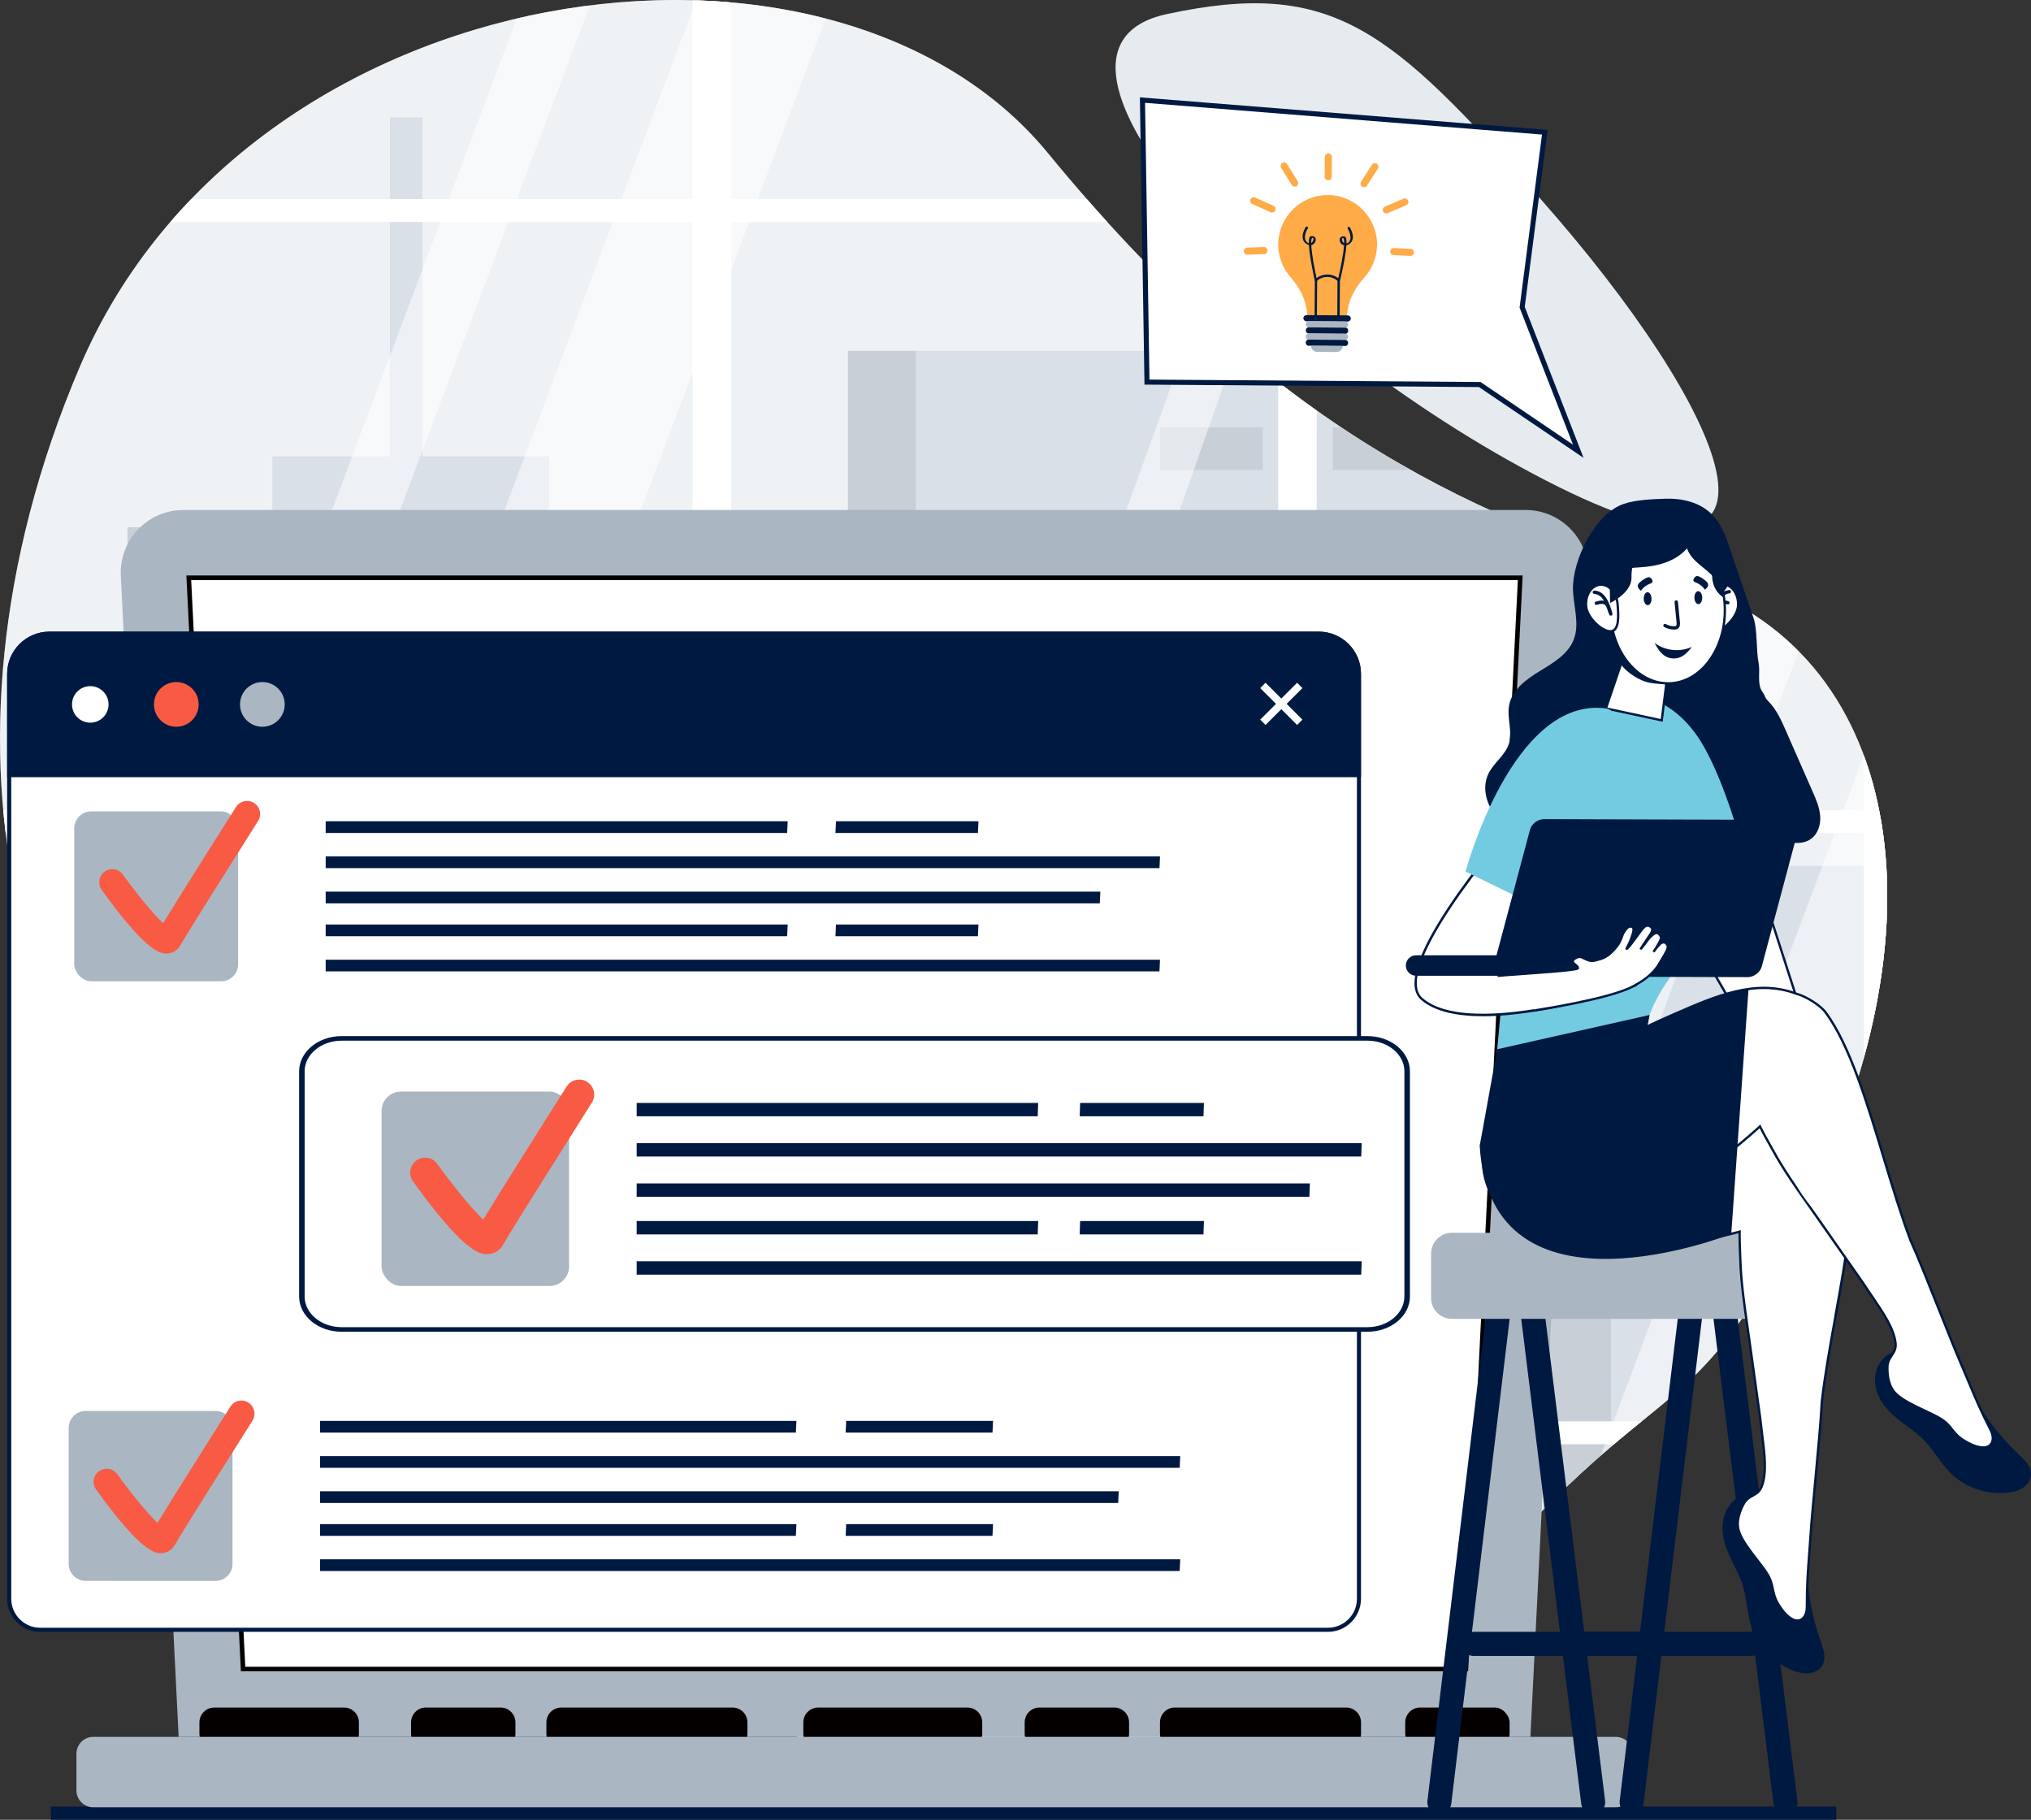<?xml version="1.0" encoding="UTF-8"?><svg id="uuid-127a3aa9-a7ed-428a-977e-5b0f6fdeecc8" xmlns="http://www.w3.org/2000/svg" xmlns:xlink="http://www.w3.org/1999/xlink" viewBox="0 0 565.94 507.02"><rect x="0" y="0" width="565.94" height="507.02" fill="#333333" stroke="none"/><defs><style>.uuid-f9295898-6569-43e1-8498-bca04d77b78e,.uuid-24083ace-238c-4c5c-a825-74dba8745f94,.uuid-96f1607e-0724-48dd-9665-065f2f77e7ed{fill:#fff;}.uuid-cd77bbfc-d11d-4c72-a9ed-c1e569ae713d{fill:#e6ebf0;}.uuid-24083ace-238c-4c5c-a825-74dba8745f94{opacity:.5;}.uuid-368c6ff2-9bd1-4c4d-97ac-519c3bc341f8{fill:#050000;}.uuid-098e5936-774d-4dbb-8688-69a9d988cfe2{fill:#c6d0db;}.uuid-5bb74f58-90b8-487b-a483-319f140ec5da{fill:#73cbe2;}.uuid-d18927cb-e460-4b0f-aa4f-ecdbe505a291{clip-path:url(#uuid-98d6c58b-e3b0-48d0-a4f4-8317f66903b1);}.uuid-d18927cb-e460-4b0f-aa4f-ecdbe505a291,.uuid-1f8cbc6f-ea8e-43ad-b1d1-e73602ee0df8{fill:none;}.uuid-850c52c7-0ef8-41ef-b2fe-61677b5ef73f{fill:#001940;}.uuid-f06e6777-30c2-4863-b2f3-440a22e1fe41{fill:#f85a44;}.uuid-96f1607e-0724-48dd-9665-065f2f77e7ed{opacity:.35;}.uuid-8cd1f365-c970-43c9-98d1-770f09889bc9{fill:#fbb7a3;}.uuid-85daa93b-9dad-440b-bb7f-e4c804e84744{fill:#ffab48;}.uuid-50ffc6d5-ecc8-4a75-8ece-ff4685ce4e52{fill:#aab6c2;}</style><clipPath id="uuid-98d6c58b-e3b0-48d0-a4f4-8317f66903b1"><path class="uuid-1f8cbc6f-ea8e-43ad-b1d1-e73602ee0df8" d="m467.42,161.5c-61.79-18.76-115.05-45.27-175.41-118.83C231.65-30.88,69.44-8.25,22.29,102.09c-47.15,110.34-13.2,212.19,43.38,231.05,56.58,18.86,80.87,37.33,112.11,109.7,25.06,58.06,164.39,86.01,207.56,30.03,78.96-102.4,81.14-62.4,118.86-138.79,37.72-76.39,26.68-153.32-36.78-172.58Z"/></clipPath></defs><path class="uuid-cd77bbfc-d11d-4c72-a9ed-c1e569ae713d" d="m467.42,161.5c-61.79-18.76-115.05-45.27-175.41-118.83C231.65-30.88,69.44-8.25,22.29,102.09c-47.15,110.34-13.2,212.19,43.38,231.05,56.58,18.86,80.87,37.33,112.11,109.7,25.06,58.06,164.39,86.01,207.56,30.03,78.96-102.4,81.14-62.4,118.86-138.79,37.72-76.39,26.68-153.32-36.78-172.58Z"/><path class="uuid-cd77bbfc-d11d-4c72-a9ed-c1e569ae713d" d="m325.09,3.94c-46.4,10.01,29,90.54,105.86,130.03,76.86,39.49,49.81-20.35-1.59-78.43C387.38,8.11,371.5-6.07,325.09,3.94Z"/><rect class="uuid-850c52c7-0ef8-41ef-b2fe-61677b5ef73f" x="14.18" y="503.34" width="497.51" height="3.68"/><g class="uuid-d18927cb-e460-4b0f-aa4f-ecdbe505a291"><polygon class="uuid-098e5936-774d-4dbb-8688-69a9d988cfe2" points="152.99 127.15 117.69 127.15 117.69 32.71 108.65 32.71 108.65 127.15 75.88 127.15 75.88 146.91 35.53 146.91 35.53 542.89 171.9 542.89 171.9 146.91 152.99 146.91 152.99 127.15"/><rect class="uuid-50ffc6d5-ecc8-4a75-8ece-ff4685ce4e52" x="35.53" y="146.91" width="18.91" height="356.2"/><rect class="uuid-098e5936-774d-4dbb-8688-69a9d988cfe2" x="103.72" y="241.24" width="136.37" height="301.65"/><rect class="uuid-50ffc6d5-ecc8-4a75-8ece-ff4685ce4e52" x="103.72" y="241.24" width="18.91" height="301.65"/><rect class="uuid-50ffc6d5-ecc8-4a75-8ece-ff4685ce4e52" x="201.49" y="254.09" width="19.57" height="8.12"/><rect class="uuid-50ffc6d5-ecc8-4a75-8ece-ff4685ce4e52" x="168.54" y="254.09" width="19.57" height="8.12"/><rect class="uuid-50ffc6d5-ecc8-4a75-8ece-ff4685ce4e52" x="201.49" y="283.66" width="19.57" height="8.12"/><rect class="uuid-50ffc6d5-ecc8-4a75-8ece-ff4685ce4e52" x="168.54" y="283.66" width="19.57" height="8.12"/><rect class="uuid-50ffc6d5-ecc8-4a75-8ece-ff4685ce4e52" x="135.6" y="283.66" width="19.57" height="8.12"/><rect class="uuid-50ffc6d5-ecc8-4a75-8ece-ff4685ce4e52" x="201.49" y="313.23" width="19.57" height="8.12"/><rect class="uuid-50ffc6d5-ecc8-4a75-8ece-ff4685ce4e52" x="135.6" y="313.23" width="19.57" height="8.12"/><rect class="uuid-50ffc6d5-ecc8-4a75-8ece-ff4685ce4e52" x="168.54" y="328.02" width="19.57" height="8.12"/><rect class="uuid-50ffc6d5-ecc8-4a75-8ece-ff4685ce4e52" x="201.49" y="342.8" width="19.57" height="8.12"/><rect class="uuid-50ffc6d5-ecc8-4a75-8ece-ff4685ce4e52" x="168.54" y="357.59" width="19.57" height="8.12"/><rect class="uuid-50ffc6d5-ecc8-4a75-8ece-ff4685ce4e52" x="201.49" y="372.38" width="19.57" height="8.12"/><rect class="uuid-50ffc6d5-ecc8-4a75-8ece-ff4685ce4e52" x="135.6" y="372.38" width="19.57" height="8.12"/><rect class="uuid-50ffc6d5-ecc8-4a75-8ece-ff4685ce4e52" x="201.49" y="399.7" width="19.57" height="8.12"/><rect class="uuid-50ffc6d5-ecc8-4a75-8ece-ff4685ce4e52" x="168.54" y="399.7" width="19.57" height="8.12"/><rect class="uuid-50ffc6d5-ecc8-4a75-8ece-ff4685ce4e52" x="201.49" y="429.27" width="19.57" height="8.12"/><rect class="uuid-50ffc6d5-ecc8-4a75-8ece-ff4685ce4e52" x="168.54" y="429.27" width="19.57" height="8.12"/><rect class="uuid-50ffc6d5-ecc8-4a75-8ece-ff4685ce4e52" x="135.6" y="429.27" width="19.57" height="8.12"/><rect class="uuid-50ffc6d5-ecc8-4a75-8ece-ff4685ce4e52" x="201.49" y="458.85" width="19.57" height="8.12"/><rect class="uuid-50ffc6d5-ecc8-4a75-8ece-ff4685ce4e52" x="135.6" y="458.85" width="19.57" height="8.12"/><rect class="uuid-50ffc6d5-ecc8-4a75-8ece-ff4685ce4e52" x="168.54" y="473.63" width="19.57" height="8.12"/><rect class="uuid-50ffc6d5-ecc8-4a75-8ece-ff4685ce4e52" x="135.6" y="473.63" width="19.57" height="8.12"/><rect class="uuid-50ffc6d5-ecc8-4a75-8ece-ff4685ce4e52" x="201.49" y="488.42" width="19.57" height="8.12"/><rect class="uuid-50ffc6d5-ecc8-4a75-8ece-ff4685ce4e52" x="168.54" y="503.2" width="19.57" height="8.12"/><rect class="uuid-098e5936-774d-4dbb-8688-69a9d988cfe2" x="430.01" y="241.24" width="136.37" height="301.65"/><rect class="uuid-50ffc6d5-ecc8-4a75-8ece-ff4685ce4e52" x="430.01" y="241.24" width="18.91" height="301.65"/><rect class="uuid-098e5936-774d-4dbb-8688-69a9d988cfe2" x="236.29" y="97.76" width="182.97" height="445.13"/><rect class="uuid-50ffc6d5-ecc8-4a75-8ece-ff4685ce4e52" x="236.29" y="97.76" width="18.91" height="445.13"/><rect class="uuid-50ffc6d5-ecc8-4a75-8ece-ff4685ce4e52" x="371.41" y="119.08" width="28.58" height="11.86"/><rect class="uuid-50ffc6d5-ecc8-4a75-8ece-ff4685ce4e52" x="323.3" y="119.08" width="28.58" height="11.86"/><rect class="uuid-50ffc6d5-ecc8-4a75-8ece-ff4685ce4e52" x="371.41" y="162.26" width="28.58" height="11.86"/><rect class="uuid-50ffc6d5-ecc8-4a75-8ece-ff4685ce4e52" x="323.3" y="162.26" width="28.58" height="11.86"/><rect class="uuid-50ffc6d5-ecc8-4a75-8ece-ff4685ce4e52" x="275.19" y="162.26" width="28.58" height="11.86"/><rect class="uuid-50ffc6d5-ecc8-4a75-8ece-ff4685ce4e52" x="371.41" y="205.44" width="28.58" height="11.86"/><rect class="uuid-50ffc6d5-ecc8-4a75-8ece-ff4685ce4e52" x="275.19" y="205.44" width="28.58" height="11.86"/><rect class="uuid-50ffc6d5-ecc8-4a75-8ece-ff4685ce4e52" x="323.3" y="227.04" width="28.58" height="11.86"/><rect class="uuid-50ffc6d5-ecc8-4a75-8ece-ff4685ce4e52" x="371.41" y="248.63" width="28.58" height="11.86"/><rect class="uuid-50ffc6d5-ecc8-4a75-8ece-ff4685ce4e52" x="323.3" y="270.22" width="28.58" height="11.86"/><rect class="uuid-50ffc6d5-ecc8-4a75-8ece-ff4685ce4e52" x="371.41" y="291.81" width="28.58" height="11.86"/><rect class="uuid-50ffc6d5-ecc8-4a75-8ece-ff4685ce4e52" x="275.19" y="291.81" width="28.58" height="11.86"/><rect class="uuid-50ffc6d5-ecc8-4a75-8ece-ff4685ce4e52" x="371.41" y="331.71" width="28.58" height="11.86"/><rect class="uuid-50ffc6d5-ecc8-4a75-8ece-ff4685ce4e52" x="323.3" y="331.71" width="28.58" height="11.86"/><rect class="uuid-50ffc6d5-ecc8-4a75-8ece-ff4685ce4e52" x="371.41" y="374.9" width="28.58" height="11.86"/><rect class="uuid-50ffc6d5-ecc8-4a75-8ece-ff4685ce4e52" x="323.3" y="374.9" width="28.58" height="11.86"/><rect class="uuid-50ffc6d5-ecc8-4a75-8ece-ff4685ce4e52" x="275.19" y="374.9" width="28.58" height="11.86"/><rect class="uuid-50ffc6d5-ecc8-4a75-8ece-ff4685ce4e52" x="371.41" y="418.08" width="28.58" height="11.86"/><rect class="uuid-50ffc6d5-ecc8-4a75-8ece-ff4685ce4e52" x="275.19" y="418.08" width="28.58" height="11.86"/><rect class="uuid-50ffc6d5-ecc8-4a75-8ece-ff4685ce4e52" x="323.3" y="439.67" width="28.58" height="11.86"/><rect class="uuid-50ffc6d5-ecc8-4a75-8ece-ff4685ce4e52" x="275.19" y="439.67" width="28.58" height="11.86"/><rect class="uuid-50ffc6d5-ecc8-4a75-8ece-ff4685ce4e52" x="371.41" y="461.26" width="28.58" height="11.86"/><rect class="uuid-50ffc6d5-ecc8-4a75-8ece-ff4685ce4e52" x="323.3" y="482.86" width="28.58" height="11.86"/><rect class="uuid-50ffc6d5-ecc8-4a75-8ece-ff4685ce4e52" x="371.41" y="504.45" width="28.58" height="11.86"/><rect class="uuid-50ffc6d5-ecc8-4a75-8ece-ff4685ce4e52" x="275.19" y="504.45" width="28.58" height="11.86"/><rect class="uuid-098e5936-774d-4dbb-8688-69a9d988cfe2" x="523.96" y="130.94" width="179.33" height="411.95"/><rect class="uuid-50ffc6d5-ecc8-4a75-8ece-ff4685ce4e52" x="523.96" y="130.94" width="18.53" height="411.95"/><rect class="uuid-50ffc6d5-ecc8-4a75-8ece-ff4685ce4e52" x="562.09" y="190.63" width="28.01" height="10.98"/><rect class="uuid-50ffc6d5-ecc8-4a75-8ece-ff4685ce4e52" x="562.09" y="230.6" width="28.01" height="10.98"/><rect class="uuid-50ffc6d5-ecc8-4a75-8ece-ff4685ce4e52" x="562.09" y="310.53" width="28.01" height="10.97"/><rect class="uuid-50ffc6d5-ecc8-4a75-8ece-ff4685ce4e52" x="562.09" y="387.42" width="28.01" height="10.98"/><rect class="uuid-50ffc6d5-ecc8-4a75-8ece-ff4685ce4e52" x="562.09" y="427.39" width="28.01" height="10.97"/><rect class="uuid-50ffc6d5-ecc8-4a75-8ece-ff4685ce4e52" x="562.09" y="447.37" width="28.01" height="10.98"/><rect class="uuid-098e5936-774d-4dbb-8688-69a9d988cfe2" x="-55.59" y="261.91" width="115.5" height="280.98"/><rect class="uuid-50ffc6d5-ecc8-4a75-8ece-ff4685ce4e52" x="29.7" y="275.37" width="18.04" height="7.49"/><rect class="uuid-50ffc6d5-ecc8-4a75-8ece-ff4685ce4e52" x="-.67" y="275.37" width="18.04" height="7.49"/><rect class="uuid-50ffc6d5-ecc8-4a75-8ece-ff4685ce4e52" x="29.7" y="302.62" width="18.04" height="7.49"/><rect class="uuid-50ffc6d5-ecc8-4a75-8ece-ff4685ce4e52" x="-.67" y="302.62" width="18.04" height="7.49"/><rect class="uuid-50ffc6d5-ecc8-4a75-8ece-ff4685ce4e52" x="29.7" y="329.88" width="18.04" height="7.49"/><rect class="uuid-50ffc6d5-ecc8-4a75-8ece-ff4685ce4e52" x="-.67" y="343.51" width="18.04" height="7.49"/><rect class="uuid-50ffc6d5-ecc8-4a75-8ece-ff4685ce4e52" x="29.7" y="357.14" width="18.04" height="7.49"/><rect class="uuid-50ffc6d5-ecc8-4a75-8ece-ff4685ce4e52" x="-.67" y="370.77" width="18.04" height="7.49"/><rect class="uuid-50ffc6d5-ecc8-4a75-8ece-ff4685ce4e52" x="29.7" y="384.4" width="18.04" height="7.49"/><rect class="uuid-50ffc6d5-ecc8-4a75-8ece-ff4685ce4e52" x="29.7" y="409.59" width="18.04" height="7.49"/><rect class="uuid-50ffc6d5-ecc8-4a75-8ece-ff4685ce4e52" x="-.67" y="409.59" width="18.04" height="7.49"/><rect class="uuid-50ffc6d5-ecc8-4a75-8ece-ff4685ce4e52" x="29.7" y="436.85" width="18.04" height="7.49"/><rect class="uuid-50ffc6d5-ecc8-4a75-8ece-ff4685ce4e52" x="-.67" y="436.85" width="18.04" height="7.49"/><rect class="uuid-50ffc6d5-ecc8-4a75-8ece-ff4685ce4e52" x="29.7" y="464.11" width="18.04" height="7.48"/><rect class="uuid-50ffc6d5-ecc8-4a75-8ece-ff4685ce4e52" x="-.67" y="477.74" width="18.04" height="7.49"/><rect class="uuid-50ffc6d5-ecc8-4a75-8ece-ff4685ce4e52" x="29.7" y="491.37" width="18.04" height="7.49"/><rect class="uuid-50ffc6d5-ecc8-4a75-8ece-ff4685ce4e52" x="-.67" y="504.99" width="18.04" height="7.49"/><rect class="uuid-96f1607e-0724-48dd-9665-065f2f77e7ed" x="-127.96" y="-38.82" width="489.47" height="558.08"/><polygon class="uuid-24083ace-238c-4c5c-a825-74dba8745f94" points="2.56 509.19 40.55 509.19 244.2 -32.43 206.21 -32.43 2.56 509.19"/><polygon class="uuid-24083ace-238c-4c5c-a825-74dba8745f94" points="-45.52 509.19 -26.53 509.19 177.12 -32.43 158.12 -32.43 -45.52 509.19"/><polygon class="uuid-24083ace-238c-4c5c-a825-74dba8745f94" points="200.27 509.19 355.87 64.67 355.87 25.72 181.28 509.19 200.27 509.19"/><rect class="uuid-96f1607e-0724-48dd-9665-065f2f77e7ed" x="364.09" y="-49.86" width="489.47" height="558.09"/><polygon class="uuid-24083ace-238c-4c5c-a825-74dba8745f94" points="407.05 509.19 445.04 509.19 648.68 -32.43 610.69 -32.43 407.05 509.19"/><polygon class="uuid-24083ace-238c-4c5c-a825-74dba8745f94" points="358.96 509.19 377.96 509.19 581.6 -32.43 562.61 -32.43 358.96 509.19"/><path class="uuid-f9295898-6569-43e1-8498-bca04d77b78e" d="m856.39-45.2h0s-489.52,0-489.52,0H-133.32v12.77h10.66v4.51H193V55.46H-133.32v6.38H193v163.89H-133.32v6.39H193v163.89H-133.32v6.38H193v106.79H-122.55v3.69h-10.76v14.78h989.7v-1.19h0v-124.07h17.58v-6.38h-17.58v-163.89h17.58v-6.39h-17.58V61.84h17.58v-6.38h-17.58V-45.2Zm-500.23,558.08h-.06v-3.69h-152.39v-106.79h152.45v110.48Zm0-116.87h-152.45v-163.89h152.45v163.89Zm0-170.28h-152.45V61.84h152.45v163.89Zm0-170.28h-152.45V-27.92h152.45V55.46Zm163.2,453.73h-152.4v3.69h-.05v-110.48h152.45v106.79Zm0-113.18h-152.45v-163.89h152.45v163.89Zm0-170.28h-152.45V61.84h152.45v163.89Zm0-170.28h-152.45V-27.92h152.45V55.46Zm163.16,453.73h-152.45v-106.79h152.45v106.79Zm0-113.18h-152.45v-163.89h152.45v163.89Zm0-170.28h-152.45V61.84h152.45v163.89Zm0-170.28h-152.45V-27.92h152.45V55.46Zm163.16,457.42h-.06v-3.69h-152.39v-106.79h152.45v110.48Zm0-116.87h-152.45v-163.89h152.45v163.89Zm0-170.28h-152.45V61.84h152.45v163.89Zm0-170.28h-152.45V-27.92h152.45V55.46Z"/></g><path class="uuid-50ffc6d5-ecc8-4a75-8ece-ff4685ce4e52" d="m425.1,142.09H51.12c-9.99,0-17.95,8.37-17.45,18.35l16.11,323.47h376.67l16.11-323.47c.5-9.98-7.46-18.35-17.45-18.35Z"/><polygon class="uuid-f9295898-6569-43e1-8498-bca04d77b78e" points="67.74 465.02 408.48 465.02 423.62 160.98 52.6 160.98 67.74 465.02"/><path class="uuid-368c6ff2-9bd1-4c4d-97ac-519c3bc341f8" d="m67.14,465.66h341.95l15.2-305.32H51.93l15.2,305.32Zm340.74-1.27H68.35l-15.08-302.77h369.68l-15.08,302.77Z"/><path class="uuid-368c6ff2-9bd1-4c4d-97ac-519c3bc341f8" d="m59.7,475.75h36.18c2.28,0,4.13,1.85,4.13,4.13v3.15c0,2.28-1.85,4.13-4.13,4.13h-36.18c-2.28,0-4.13-1.85-4.13-4.13v-3.15c0-2.28,1.85-4.13,4.13-4.13Z"/><path class="uuid-368c6ff2-9bd1-4c4d-97ac-519c3bc341f8" d="m118.67,475.75h20.83c2.28,0,4.13,1.85,4.13,4.13v3.15c0,2.28-1.85,4.13-4.13,4.13h-20.83c-2.28,0-4.13-1.85-4.13-4.13v-3.15c0-2.28,1.85-4.13,4.13-4.13Z"/><path class="uuid-368c6ff2-9bd1-4c4d-97ac-519c3bc341f8" d="m156.38,475.75h47.76c2.28,0,4.13,1.85,4.13,4.13v3.15c0,2.28-1.85,4.13-4.13,4.13h-47.76c-2.28,0-4.13-1.85-4.13-4.13v-3.15c0-2.28,1.85-4.13,4.13-4.13Z"/><path class="uuid-368c6ff2-9bd1-4c4d-97ac-519c3bc341f8" d="m227.98,475.75h41.59c2.28,0,4.13,1.85,4.13,4.13v3.15c0,2.28-1.85,4.13-4.13,4.13h-41.59c-2.28,0-4.13-1.85-4.13-4.13v-3.15c0-2.28,1.85-4.13,4.13-4.13Z"/><path class="uuid-368c6ff2-9bd1-4c4d-97ac-519c3bc341f8" d="m289.66,475.75h20.83c2.28,0,4.13,1.85,4.13,4.13v3.15c0,2.28-1.85,4.13-4.13,4.13h-20.83c-2.28,0-4.13-1.85-4.13-4.13v-3.15c0-2.28,1.85-4.13,4.13-4.13Z"/><rect class="uuid-368c6ff2-9bd1-4c4d-97ac-519c3bc341f8" x="391.57" y="475.75" width="29.08" height="11.4" rx="4.13" ry="4.13"/><path class="uuid-368c6ff2-9bd1-4c4d-97ac-519c3bc341f8" d="m327.36,475.75h47.76c2.28,0,4.13,1.85,4.13,4.13v3.15c0,2.28-1.85,4.13-4.13,4.13h-47.76c-2.28,0-4.13-1.85-4.13-4.13v-3.15c0-2.28,1.85-4.13,4.13-4.13Z"/><path class="uuid-50ffc6d5-ecc8-4a75-8ece-ff4685ce4e52" d="m26,483.91h424.22c2.59,0,4.7,2.1,4.7,4.7v10.23c0,2.59-2.1,4.7-4.7,4.7H26c-2.59,0-4.7-2.11-4.7-4.7v-10.23c0-2.59,2.11-4.7,4.7-4.7Z"/><path class="uuid-f9295898-6569-43e1-8498-bca04d77b78e" d="m367.46,176.55H13.76c-6.18,0-11.2,5.03-11.2,11.21v257.66c0,4.78,3.88,8.66,8.65,8.66h358.81c4.78,0,8.66-3.89,8.66-8.66V187.75c0-6.18-5.03-11.2-11.22-11.2Z"/><path class="uuid-850c52c7-0ef8-41ef-b2fe-61677b5ef73f" d="m367.46,175.99H13.76c-6.49,0-11.77,5.27-11.77,11.78v257.66c0,5.09,4.12,9.23,9.21,9.23h358.81c5.09,0,9.23-4.14,9.23-9.23V187.75c0-6.49-5.27-11.77-11.78-11.77Zm10.65,269.44c0,4.46-3.63,8.09-8.09,8.09H11.21c-4.45,0-8.08-3.63-8.08-8.09V187.77c0-5.87,4.77-10.65,10.63-10.65h353.7c5.87,0,10.65,4.77,10.65,10.63v257.68Z"/><path class="uuid-850c52c7-0ef8-41ef-b2fe-61677b5ef73f" d="m367.46,175.98H13.77c-6.51,0-11.78,5.27-11.78,11.77v28.79h377.25v-28.79c0-6.5-5.27-11.77-11.78-11.77Z"/><path class="uuid-50ffc6d5-ecc8-4a75-8ece-ff4685ce4e52" d="m73.11,190.03c-3.44,0-6.23,2.79-6.23,6.23s2.79,6.23,6.23,6.23,6.23-2.79,6.23-6.23-2.79-6.23-6.23-6.23Z"/><path class="uuid-f06e6777-30c2-4863-b2f3-440a22e1fe41" d="m49.13,190.03c-3.44,0-6.23,2.79-6.23,6.23s2.79,6.23,6.23,6.23,6.23-2.79,6.23-6.23-2.79-6.23-6.23-6.23Z"/><circle class="uuid-f9295898-6569-43e1-8498-bca04d77b78e" cx="25.16" cy="196.26" r="5.66"/><path class="uuid-850c52c7-0ef8-41ef-b2fe-61677b5ef73f" d="m25.16,190.03c-3.44,0-6.23,2.79-6.23,6.23s2.79,6.23,6.23,6.23,6.23-2.79,6.23-6.23-2.79-6.23-6.23-6.23Zm0,11.32c-2.81,0-5.09-2.28-5.09-5.09s2.28-5.09,5.09-5.09,5.09,2.28,5.09,5.09-2.28,5.09-5.09,5.09Z"/><polygon class="uuid-f9295898-6569-43e1-8498-bca04d77b78e" points="361.45 189.43 357.05 193.83 352.64 189.43 350.36 191.71 354.77 196.11 350.36 200.52 352.64 202.8 357.05 198.39 361.45 202.8 363.73 200.52 359.33 196.11 363.73 191.71 361.45 189.43"/><path class="uuid-850c52c7-0ef8-41ef-b2fe-61677b5ef73f" d="m361.45,188.62l-4.4,4.41-4.41-4.41-3.08,3.08,4.4,4.41-4.4,4.41,3.08,3.08,4.41-4.41,4.4,4.41,3.08-3.08-4.41-4.41,4.41-4.41-3.08-3.08Zm-2.13,8.29l3.6,3.6-1.48,1.48-3.6-3.6-.8-.8-.8.8-3.6,3.6-1.48-1.48,3.6-3.6.8-.8-.8-.8-3.6-3.6,1.48-1.48,3.6,3.6.8.8.8-.8,3.6-3.6,1.48,1.48-3.6,3.6-.8.8.8.8Z"/><path class="uuid-f9295898-6569-43e1-8498-bca04d77b78e" d="m381.02,289.31H95.2c-6.11,0-11.08,4.12-11.08,9.18v62.74c0,5.06,4.97,9.18,11.08,9.18h285.82c6.11,0,11.08-4.12,11.08-9.18v-62.74c0-5.06-4.97-9.18-11.08-9.18Z"/><path class="uuid-850c52c7-0ef8-41ef-b2fe-61677b5ef73f" d="m381.02,288.67H95.2c-6.54,0-11.85,4.4-11.85,9.82v62.74c0,5.42,5.31,9.82,11.85,9.82h285.83c6.54,0,11.85-4.4,11.85-9.82v-62.74c0-5.42-5.3-9.82-11.85-9.82Zm10.31,72.56c0,4.71-4.62,8.54-10.31,8.54H95.2c-5.69,0-10.31-3.83-10.31-8.54v-62.74c0-4.71,4.62-8.54,10.31-8.54h285.83c5.69,0,10.31,3.83,10.31,8.54v62.74Z"/><rect class="uuid-50ffc6d5-ecc8-4a75-8ece-ff4685ce4e52" x="106.32" y="304.13" width="52.25" height="54.16" rx="5.42" ry="5.42"/><path class="uuid-f06e6777-30c2-4863-b2f3-440a22e1fe41" d="m163.64,301.44c-1.94-1.23-4.51-.65-5.75,1.29-.81,1.28-17.46,27.56-23.24,37.06-3.15-2.95-8.58-9.62-12.81-15.51-1.34-1.86-3.94-2.29-5.81-.95-1.87,1.34-2.29,3.94-.95,5.81,13.11,18.27,17.99,20.17,20.22,20.29.29.02.54,0,.75-.01,1.75-.11,3.31-1.1,4.15-2.65,1.76-3.23,18.45-29.66,24.73-39.57,1.23-1.94.65-4.51-1.29-5.75Z"/><polygon class="uuid-850c52c7-0ef8-41ef-b2fe-61677b5ef73f" points="177.41 311.01 289.16 311.01 289.29 307.29 177.41 307.29 177.41 311.01"/><polygon class="uuid-850c52c7-0ef8-41ef-b2fe-61677b5ef73f" points="177.41 322.23 379.31 322.23 379.44 318.5 177.41 318.5 177.41 322.23"/><polygon class="uuid-850c52c7-0ef8-41ef-b2fe-61677b5ef73f" points="177.41 333.44 364.86 333.44 365 329.72 177.41 329.72 177.41 333.44"/><polygon class="uuid-850c52c7-0ef8-41ef-b2fe-61677b5ef73f" points="300.85 311.01 335.35 311.01 335.48 307.29 300.98 307.29 300.85 311.01"/><polygon class="uuid-850c52c7-0ef8-41ef-b2fe-61677b5ef73f" points="177.41 343.92 289.16 343.92 289.29 340.2 177.41 340.2 177.41 343.92"/><polygon class="uuid-850c52c7-0ef8-41ef-b2fe-61677b5ef73f" points="177.41 355.14 379.31 355.14 379.44 351.41 177.41 351.41 177.41 355.14"/><polygon class="uuid-850c52c7-0ef8-41ef-b2fe-61677b5ef73f" points="300.85 343.92 335.35 343.92 335.48 340.2 300.98 340.2 300.85 343.92"/><rect class="uuid-50ffc6d5-ecc8-4a75-8ece-ff4685ce4e52" x="20.69" y="226.06" width="45.66" height="47.34" rx="4.73" ry="4.73"/><path class="uuid-f06e6777-30c2-4863-b2f3-440a22e1fe41" d="m70.79,223.71c-1.7-1.08-3.95-.57-5.02,1.13-.71,1.12-15.27,24.09-20.32,32.39-2.75-2.58-7.5-8.41-11.2-13.55-1.17-1.63-3.44-2.01-5.08-.83-1.63,1.17-2.01,3.45-.83,5.08,11.46,15.97,15.73,17.63,17.67,17.73.25.01.47,0,.65-.01,1.53-.09,2.89-.96,3.63-2.32,1.54-2.82,16.13-25.92,21.62-34.58,1.08-1.7.57-3.95-1.13-5.02Z"/><polygon class="uuid-850c52c7-0ef8-41ef-b2fe-61677b5ef73f" points="90.75 232.08 219.34 232.08 219.49 228.82 90.75 228.82 90.75 232.08"/><polygon class="uuid-850c52c7-0ef8-41ef-b2fe-61677b5ef73f" points="90.75 241.88 323.09 241.88 323.24 238.62 90.75 238.62 90.75 241.88"/><polygon class="uuid-850c52c7-0ef8-41ef-b2fe-61677b5ef73f" points="90.75 251.68 306.46 251.68 306.61 248.43 90.75 248.43 90.75 251.68"/><polygon class="uuid-850c52c7-0ef8-41ef-b2fe-61677b5ef73f" points="232.8 232.08 272.5 232.08 272.65 228.82 232.95 228.82 232.8 232.08"/><polygon class="uuid-850c52c7-0ef8-41ef-b2fe-61677b5ef73f" points="90.75 260.84 219.34 260.84 219.49 257.58 90.75 257.58 90.75 260.84"/><polygon class="uuid-850c52c7-0ef8-41ef-b2fe-61677b5ef73f" points="90.75 270.64 323.08 270.64 323.24 267.39 90.75 267.39 90.75 270.64"/><polygon class="uuid-850c52c7-0ef8-41ef-b2fe-61677b5ef73f" points="232.8 260.84 272.5 260.84 272.65 257.58 232.95 257.58 232.8 260.84"/><path class="uuid-50ffc6d5-ecc8-4a75-8ece-ff4685ce4e52" d="m23.87,393.13h36.19c2.61,0,4.73,2.12,4.73,4.73v37.87c0,2.61-2.12,4.73-4.73,4.73H23.87c-2.61,0-4.73-2.12-4.73-4.73v-37.87c0-2.61,2.12-4.74,4.74-4.74Z"/><path class="uuid-f06e6777-30c2-4863-b2f3-440a22e1fe41" d="m69.23,390.78c-1.7-1.08-3.95-.57-5.02,1.12-.71,1.12-15.27,24.09-20.32,32.39-2.75-2.58-7.5-8.4-11.2-13.55-1.17-1.63-3.44-2.01-5.08-.83s-2.01,3.44-.83,5.08c11.46,15.97,15.73,17.63,17.67,17.74.25.01.47,0,.65,0,1.53-.09,2.89-.96,3.63-2.32,1.54-2.82,16.13-25.92,21.62-34.59,1.08-1.69.57-3.94-1.13-5.02Z"/><polygon class="uuid-850c52c7-0ef8-41ef-b2fe-61677b5ef73f" points="89.19 399.14 221.77 399.14 221.92 395.89 89.19 395.89 89.19 399.14"/><polygon class="uuid-850c52c7-0ef8-41ef-b2fe-61677b5ef73f" points="89.19 408.95 328.72 408.95 328.87 405.69 89.19 405.69 89.19 408.95"/><polygon class="uuid-850c52c7-0ef8-41ef-b2fe-61677b5ef73f" points="89.19 418.75 311.58 418.75 311.73 415.49 89.19 415.49 89.19 418.75"/><polygon class="uuid-850c52c7-0ef8-41ef-b2fe-61677b5ef73f" points="235.64 399.14 276.56 399.14 276.72 395.89 235.79 395.89 235.64 399.14"/><polygon class="uuid-850c52c7-0ef8-41ef-b2fe-61677b5ef73f" points="89.19 427.91 221.77 427.91 221.92 424.65 89.19 424.65 89.19 427.91"/><polygon class="uuid-850c52c7-0ef8-41ef-b2fe-61677b5ef73f" points="89.19 437.71 328.71 437.71 328.87 434.45 89.19 434.45 89.19 437.71"/><polygon class="uuid-850c52c7-0ef8-41ef-b2fe-61677b5ef73f" points="235.64 427.91 276.56 427.91 276.72 424.65 235.79 424.65 235.64 427.91"/><path class="uuid-850c52c7-0ef8-41ef-b2fe-61677b5ef73f" d="m472.04,358.41c-1.83-.27-3.53,1.02-3.79,2.85l-16.91,140.43c-.26,1.83,1.02,3.53,2.85,3.79.16.02.31.03.47.03,1.64,0,3.08-1.21,3.31-2.89l16.91-140.43c.26-1.83-1.02-3.53-2.85-3.79Z"/><path class="uuid-850c52c7-0ef8-41ef-b2fe-61677b5ef73f" d="m418.46,358.41c-1.83-.27-3.53,1.02-3.79,2.85l-16.91,140.43c-.25,1.83,1.02,3.53,2.85,3.79.16.02.32.03.47.03,1.64,0,3.08-1.21,3.31-2.89l16.91-140.43c.26-1.83-1.02-3.53-2.85-3.79Z"/><path class="uuid-850c52c7-0ef8-41ef-b2fe-61677b5ef73f" d="m457.75,454.66h-47.11c-1.85,0-3.35,1.5-3.35,3.36s1.5,3.35,3.35,3.35h47.11c1.85,0,3.36-1.5,3.36-3.35s-1.5-3.36-3.36-3.36Z"/><path class="uuid-850c52c7-0ef8-41ef-b2fe-61677b5ef73f" d="m426.56,362.23c-1.83.26-3.11,1.95-2.85,3.79l16.91,136.61c.24,1.67,1.67,2.89,3.32,2.89.16,0,.31,0,.47-.03,1.83-.26,3.11-1.95,2.85-3.79l-16.91-136.61c-.26-1.83-1.94-3.12-3.79-2.85Z"/><path class="uuid-850c52c7-0ef8-41ef-b2fe-61677b5ef73f" d="m480.14,362.23c-1.83.26-3.11,1.95-2.85,3.79l16.91,136.61c.24,1.67,1.67,2.89,3.32,2.89.16,0,.31,0,.47-.03,1.83-.26,3.11-1.95,2.85-3.79l-16.91-136.61c-.26-1.83-1.95-3.12-3.79-2.85Z"/><path class="uuid-850c52c7-0ef8-41ef-b2fe-61677b5ef73f" d="m487.96,454.66h-47.12c-1.85,0-3.35,1.5-3.35,3.36s1.5,3.35,3.35,3.35h47.12c1.85,0,3.35-1.5,3.35-3.35s-1.5-3.36-3.35-3.36Z"/><path class="uuid-50ffc6d5-ecc8-4a75-8ece-ff4685ce4e52" d="m490.38,343.47h-85.8c-3.21,0-5.8,2.6-5.8,5.8v12.39c0,3.21,2.6,5.8,5.8,5.8h85.8c3.2,0,5.8-2.6,5.8-5.8v-12.39c0-3.21-2.6-5.8-5.8-5.8Z"/><path class="uuid-8cd1f365-c970-43c9-98d1-770f09889bc9" d="m492.44,253.19c-2.6-6.71-3.13-11.27-7.26-21.41-5.85-.71-11.85,1.17-17.28,3.45,1.56,5,3.12,10,4.68,14.99,1.14,3.64,2.3,7.33,4.34,10.56,2.05,3.22,5.13,5.97,8.86,6.78,2.85.62,6.18-.14,7.83-2.54,1.15-1.68,1.31-3.89.87-5.88-.44-1.99-1.3-4.05-2.04-5.95Z"/><path class="uuid-f9295898-6569-43e1-8498-bca04d77b78e" d="m507.63,299.79l-9.78-30.35-1.67-5.18-2.17-6.76-2.71-7.02s-10.03-16.27-17.83-13.11c-1.68.74-3.03,1.79-4.09,3.03-.15,2.02-.17,4.06-.06,6.07.26,4.87,1.27,9.69,2.97,14.25.57,1.6,1.24,3.16,2,4.67l.88,1.53,2.09,3.61,1.67,2.89,2,3.44,13.58,23.49s0,.01,0,.01l.06.11h.01l7.26.38,6.25.32-.45-1.38s0-.01-.01-.02Z"/><path class="uuid-850c52c7-0ef8-41ef-b2fe-61677b5ef73f" d="m491.58,250.32c-.41-.67-10.28-16.45-18.23-13.24-1.65.73-3.07,1.78-4.2,3.12l-.07.08v.1c-.16,2.07-.18,4.12-.07,6.12.27,4.91,1.27,9.74,2.99,14.34.56,1.57,1.24,3.15,2.02,4.72l20.13,34.83-.02.06.26.35,14.14.74-14.22-44.15-2.73-7.07Zm3.2,49.86l-20.19-34.92c-.76-1.53-1.43-3.09-1.99-4.64-1.7-4.54-2.69-9.31-2.95-14.15-.11-1.93-.09-3.93.05-5.93,1.06-1.22,2.37-2.19,3.9-2.86,7.45-3.01,17.34,12.83,17.41,12.93l2.7,7,13.93,43.25-12.87-.68Z"/><path class="uuid-8cd1f365-c970-43c9-98d1-770f09889bc9" d="m505.87,296.84c-2.36-2.92-5.01-1.53-8.74-.04-2.92,1.16-3.34,6.96-2.62,9.46.72,2.5,2.79,4.45,4.49,6.52,1.68,2.05,7.54,17.89,12.27,3.46.31-.94-1.19-6.3-1.36-7.68-.62-4.95-2-9.22-4.03-11.73Z"/><path class="uuid-8cd1f365-c970-43c9-98d1-770f09889bc9" d="m508.79,312.08c-.44-.36-.98-.72-1.54-.58-.89.21-1.03,1.42-.96,2.33.26,3.77.52,7.54.78,11.3.03.47.07.95.28,1.36s.66.75,1.12.69c.57-.07.91-.67,1.13-1.2,1.1-2.61,1.72-5.43,1.83-8.26.11-2.75-.45-3.86-2.64-5.64Z"/><path class="uuid-8cd1f365-c970-43c9-98d1-770f09889bc9" d="m505.96,312.7c-.44-.36-.98-.72-1.54-.58-.89.21-1.03,1.42-.96,2.33.26,3.77.52,7.54.78,11.3.03.47.07.95.28,1.36.21.42.66.75,1.12.69.57-.07.91-.67,1.13-1.2,1.1-2.62,1.72-5.43,1.83-8.26.11-2.75-.45-3.86-2.64-5.64Z"/><path class="uuid-8cd1f365-c970-43c9-98d1-770f09889bc9" d="m503.24,311.33c-.44-.36-.98-.72-1.54-.58-.89.21-1.03,1.42-.96,2.33.26,3.77.52,7.54.78,11.3.03.47.07.95.28,1.36s.66.75,1.12.69c.57-.07.91-.67,1.13-1.2,1.1-2.61,1.72-5.43,1.83-8.26.11-2.75-.45-3.86-2.64-5.64Z"/><path class="uuid-8cd1f365-c970-43c9-98d1-770f09889bc9" d="m500.25,298.56c-1.16-.57-2.53-.97-3.72-.48-1.45.59-2.12,2.25-2.48,3.77-.42,1.75-1.37,3.42-1,5.2.47,2.24,1.07,4.47,1.59,6.7.09.39.19.8.45,1.12.25.32.71.51,1.07.33.4-.19.51-.69.58-1.12.67-3.85,2.08-7.58,4.12-10.91.65-1.06,1.39-2.37.79-3.46-.29-.54-.85-.87-1.4-1.14Z"/><path class="uuid-f9295898-6569-43e1-8498-bca04d77b78e" d="m464.74,197.08c-.32-.09-.47-.06-.47-.06l2.18,40.77,24.08-3.1s-15.75-33.21-25.79-37.6Z"/><path class="uuid-850c52c7-0ef8-41ef-b2fe-61677b5ef73f" d="m497.62,203.55c-1.25-2.84-2.54-5.74-4.69-7.98-1.54-1.6-.65-1.08-1.9-2.91-1.48-2.16-.48-5.45-1-8.02-.71-3.49-.27-9.12-1.42-12.49-2.14-6.31-4.29-12.61-6.43-18.92-1.21-3.57-2.51-7.27-5.17-9.94-3.36-3.37-8.31-4.49-12.93-4.34-3.55.12-8.34.28-11.74,1.48-8.04,2.84-14.18,15.74-14.03,23.68.09,4.72,1.92,9.62.23,14.04-1.57,4.12-5.72,6.54-9.49,8.83-3.77,2.29-7.75,5.21-8.54,9.54-.65,3.53,1.02,7.29-.06,10.71-1.01,3.17-4.12,5.22-5.63,8.19-2.22,4.36-.37,10.02,3.37,13.17,3.74,3.15,8.9,4.15,13.78,3.91s9.64-1.57,14.42-2.58c17.8-3.74,30.8-1.76,48.15,3.67,3.39,1.06,7.39,2.2,10.22.05,1.89-1.43,2.62-4,2.43-6.37-.19-2.36-1.16-4.58-2.11-6.75-2.49-5.66-4.98-11.32-7.47-16.99Z"/><path class="uuid-f9295898-6569-43e1-8498-bca04d77b78e" d="m480.22,162.85c-2.42-.12-4.51,2.31-4.67,5.43-.16,3.12-.27,7.51,2.15,7.63,2.42.12,6.46-4.07,6.62-7.19.16-3.12-1.68-5.75-4.1-5.87Z"/><path class="uuid-850c52c7-0ef8-41ef-b2fe-61677b5ef73f" d="m480.24,162.53c-.06,0-.13,0-.19,0-2.51,0-4.65,2.52-4.82,5.73-.14,2.73-.39,7.82,2.45,7.97.04,0,.08,0,.12,0,2.7,0,6.67-4.33,6.83-7.49.16-3.29-1.81-6.08-4.4-6.2Zm-2.44,13.06s-.06,0-.08,0c-1.94-.1-2.04-3.57-1.85-7.3.15-2.87,2-5.13,4.18-5.13.06,0,.11,0,.16,0h0c2.24.11,3.94,2.6,3.79,5.54-.15,2.99-4.04,6.89-6.2,6.89Z"/><path class="uuid-850c52c7-0ef8-41ef-b2fe-61677b5ef73f" d="m481.81,164.39c-1.69.23-3.56,1.2-4.73,6.63-.05.23.08.46.31.54.05.02.1.02.15.02.18,0,.34-.1.42-.27.2-.43.32-.87.44-1.3.21-.75.38-1.39.87-1.67.42-.24,1.12-.22,2.08.04.24.07.5-.07.57-.32.07-.25-.08-.5-.32-.57-.95-.27-1.7-.32-2.29-.16.84-1.52,1.78-1.9,2.64-2.02.25-.03.43-.27.4-.52-.03-.25-.27-.44-.52-.4Z"/><path class="uuid-850c52c7-0ef8-41ef-b2fe-61677b5ef73f" d="m473.11,146.57c-4.56-2.48-9.86-3.87-15.22-3.98-3.86-.08-7.95.57-10.88,2.81-2.09,1.6-3.4,3.86-4.3,6.17-2.15,5.48-2.24,11.57-.27,17.08,1.12,3.13,2.91,6.06,5.21,8.63,1.05,1.17,2.48,2.95,3.98,3.67,1.94.93,2.25.07,3.73-1.19,5.29-4.5,12.15-6.85,18.4-10.08,3.05-1.58,6.07-3.52,7.6-6.34,1.64-3.03,1.27-6.71-.43-9.69-1.7-2.99-4.6-5.33-7.82-7.08Z"/><path class="uuid-5bb74f58-90b8-487b-a483-319f140ec5da" d="m472.84,204.94c-7.46-10.66-16.17-10.93-16.17-10.93,0,0-1.46-.55-5.57,1.31-4.38,1.99-8.04,5.26-10.81,9.19-21.05,29.94-20.05,62.32-24.12,97.6-.67,3.33-3.06,12.59-3.85,17.14,4.46.47,10.58-5.49,12.03-5.18,6.21,1.33,18.67-1.44,28.23,1.57,6,1.89,16.97,5.71,14.82,2.63-21.13-30.22-1.78-44.67,5.82-56.74,4.96-7.88,14.09-13.76,12.45-24.1-.43-2.69-6.01-22.76-12.82-32.5Z"/><polygon class="uuid-f9295898-6569-43e1-8498-bca04d77b78e" points="450.83 187.6 447.5 197.38 463.05 200.72 464.35 190.32 465.03 184.87 452.65 182.22 450.83 187.6"/><path class="uuid-850c52c7-0ef8-41ef-b2fe-61677b5ef73f" d="m447.08,197.61l16.24,3.48,1.34-10.74.72-5.74-12.94-2.78-5.36,15.77Zm17.59-12.49l-1.9,15.21-14.86-3.19,4.95-14.56,11.81,2.54Z"/><path class="uuid-850c52c7-0ef8-41ef-b2fe-61677b5ef73f" d="m451.69,185.13c1.75,2.42,5.27,4.51,7.62,5.02,2.47.53,4.39.39,5.03.17l.68-5.45-12.37-2.66-.96,2.92Z"/><path class="uuid-850c52c7-0ef8-41ef-b2fe-61677b5ef73f" d="m463.96,145.51c-9.14.19-16.4,7.26-16.23,15.8.18,8.54,7.72,15.32,16.86,15.13,9.14-.19,16.4-7.26,16.23-15.81-.17-8.54-7.72-15.31-16.86-15.13Z"/><path class="uuid-f9295898-6569-43e1-8498-bca04d77b78e" d="m464.24,149.23c-8.82.18-15.78,9.54-15.55,20.91.23,11.37,7.57,20.44,16.39,20.26,8.82-.18,15.78-9.54,15.55-20.91-.23-11.37-7.57-20.44-16.39-20.26Z"/><path class="uuid-850c52c7-0ef8-41ef-b2fe-61677b5ef73f" d="m464.23,148.91c-8.98.18-16.09,9.71-15.86,21.24.11,5.57,1.91,10.77,5.05,14.65,3.1,3.83,7.13,5.92,11.4,5.92.09,0,.18,0,.27,0,4.37-.09,8.42-2.36,11.42-6.39,2.98-4.01,4.56-9.28,4.44-14.85-.12-5.57-1.91-10.77-5.04-14.65-3.16-3.91-7.32-6.02-11.67-5.92Zm11.77,35.03c-2.88,3.87-6.76,6.05-10.92,6.13-4.16.08-8.13-1.93-11.16-5.68-3.05-3.77-4.79-8.84-4.91-14.26-.23-11.18,6.61-20.41,15.24-20.59.08,0,.17,0,.25,0,4.07,0,7.94,2.01,10.91,5.68,3.05,3.77,4.79,8.84,4.9,14.26.11,5.43-1.42,10.56-4.32,14.45Z"/><path class="uuid-f9295898-6569-43e1-8498-bca04d77b78e" d="m445.83,162.93c-2.41.22-4.14,2.92-3.85,6.04.29,3.11,4.49,7.13,6.91,6.91,2.41-.22,2.12-4.6,1.83-7.72-.29-3.11-2.47-5.45-4.89-5.23Z"/><path class="uuid-850c52c7-0ef8-41ef-b2fe-61677b5ef73f" d="m449.31,164.08c-.99-1.07-2.25-1.59-3.51-1.47-1.27.12-2.4.85-3.18,2.08-.76,1.2-1.11,2.73-.96,4.3.14,1.52,1.17,3.35,2.75,4.91,1.47,1.44,3.08,2.3,4.29,2.3.07,0,.14,0,.22,0,1.23-.11,1.97-1.14,2.22-3.05.2-1.54.05-3.39-.09-5.01-.14-1.58-.76-3.02-1.73-4.05Zm1.19,8.98c-.2,1.6-.74,2.41-1.64,2.5-.98.09-2.59-.73-4-2.12-1.46-1.43-2.44-3.16-2.56-4.51-.13-1.43.18-2.82.86-3.9.68-1.06,1.63-1.69,2.7-1.79.09,0,.19-.01.29-.01.97,0,1.92.45,2.69,1.28.88.94,1.43,2.24,1.56,3.68.16,1.7.27,3.46.09,4.87Z"/><path class="uuid-850c52c7-0ef8-41ef-b2fe-61677b5ef73f" d="m444.31,164.54c-.25-.03-.48.16-.51.42-.02.26.16.48.42.51.87.08,1.83.43,2.73,1.91-.6-.13-1.34-.05-2.28.25-.24.08-.38.34-.3.58s.34.39.58.3c.95-.3,1.64-.34,2.07-.13.49.25.7.89.94,1.63.14.43.28.87.49,1.28.08.16.24.25.41.25.06,0,.11,0,.17-.03.22-.08.34-.32.28-.55-1.39-5.38-3.31-6.27-5-6.43Z"/><path class="uuid-850c52c7-0ef8-41ef-b2fe-61677b5ef73f" d="m467.55,167.68c-.02-.26-.25-.44-.51-.42-.26.02-.44.25-.42.51l.55,5.62c.03.35.05.83-.16.99-.12.09-.37.11-.53.1-.81,0-1.61-.21-2.31-.6-.22-.12-.51-.04-.63.18-.13.22-.05.51.18.63.84.47,1.8.72,2.77.72.31-.02.73-.02,1.08-.28.67-.49.58-1.43.54-1.83l-.55-5.62Z"/><path class="uuid-850c52c7-0ef8-41ef-b2fe-61677b5ef73f" d="m461.04,179.12c.68,1.3,1.51,2.65,2.7,3.51,1.56,1.12,3.84,1.11,5.39-.03.89-.65,1.67-1.45,2.29-2.36-3.32,1.53-7.46,1.09-10.38-1.12Z"/><path class="uuid-850c52c7-0ef8-41ef-b2fe-61677b5ef73f" d="m473.2,164.71c-.6.01-1.07.83-1.05,1.83.02,1,.53,1.79,1.13,1.78.6-.01,1.07-.83,1.05-1.83-.02-1-.53-1.8-1.13-1.78Z"/><path class="uuid-850c52c7-0ef8-41ef-b2fe-61677b5ef73f" d="m459.07,165c-.6.01-1.07.83-1.05,1.83.02,1,.53,1.79,1.13,1.78s1.07-.83,1.05-1.83c-.02-1-.53-1.8-1.13-1.78Z"/><path class="uuid-850c52c7-0ef8-41ef-b2fe-61677b5ef73f" d="m459.41,160.82c-.78.1-1.72.81-2.32,1.29-.34.27-.68.62-.72,1.05-.06.58.43,1.06.87,1.44.63-.91,1.54-1.61,2.58-1.99.26-.09.55-.2.64-.46.18-.53-.55-1.4-1.05-1.33Z"/><path class="uuid-850c52c7-0ef8-41ef-b2fe-61677b5ef73f" d="m472.95,160.5c-.49-.07-1.24.79-1.06,1.32.09.26.38.37.64.46,1.03.39,1.94,1.11,2.56,2.02.45-.38.93-.85.88-1.43-.04-.44-.37-.78-.71-1.06-.59-.49-1.53-1.21-2.31-1.32Z"/><path class="uuid-850c52c7-0ef8-41ef-b2fe-61677b5ef73f" d="m475.78,152.16c-.92.02,1.21,3.97,1.3,8.28.09,4.32,3.06,5.93,3.06,5.93,0,0,.35-1.68.27-6-.09-4.32-3.7-8.24-4.62-8.22Z"/><path class="uuid-850c52c7-0ef8-41ef-b2fe-61677b5ef73f" d="m455.57,152.58c-.92.02-7.17,3.47-7.08,7.79.09,4.31.16,7.64.16,7.64,0,0,6.05-2.78,5.97-7.1-.09-4.32,1.88-8.35.96-8.33Z"/><path class="uuid-850c52c7-0ef8-41ef-b2fe-61677b5ef73f" d="m466.96,147.73c-2.03-.78-4.2-1.27-6.37-1.16-2.17.12-4.34.88-5.95,2.34-1.32,1.21-2.21,2.84-2.77,4.54s-.83,3.49-1.08,5.26c-.04.26-.06.55.12.73.31.31.82,0,1.18-.26,1.34-.95,3.09-1,4.73-1.1,2.81-.18,5.63-.62,8.22-1.72,2.59-1.1,4.94-2.91,6.33-5.35l.45.63c-.86-1.96-2.87-3.15-4.86-3.92Z"/><path class="uuid-850c52c7-0ef8-41ef-b2fe-61677b5ef73f" d="m473.64,151.26c-.86-.61-1.79-1.14-2.76-1.57-.33-.15-.72-.28-1.05-.13-.33.15-.34,1.01,0,1.12-.13,1.61.57,3.2,1.57,4.46,1,1.27,2.29,2.27,3.54,3.29,1.25,1.02,2.5,2.09,3.38,3.44.7-1.86.11-4.44-.76-6.22-.87-1.79-2.31-3.25-3.93-4.4Z"/><path class="uuid-850c52c7-0ef8-41ef-b2fe-61677b5ef73f" d="m503.67,435.83c.16-5.72-3.93-12.89-8.06-16.72-2.54-2.35-6.21-3.79-9.51-2.77-2.45.76-4.39,2.79-5.34,5.17-.95,2.38-.97,5.06-.39,7.56,1.05,4.51,3.94,8.39,5.3,12.83,1.1,3.59,1.16,7.44,2.27,11.04,1.74,5.62,6.16,10.36,11.65,12.48,1.44.56,2.99.95,4.53.77,1.54-.18,3.06-1,3.78-2.37,1.03-1.96.2-4.34-.54-6.44-2.46-6.91-3.9-14.22-3.69-21.56Z"/><path class="uuid-f9295898-6569-43e1-8498-bca04d77b78e" d="m510.55,314.83c-8.48-9.33-21.84-9.7-34.2-10.46-15.34-.95-30.8.07-45.87,3.09-4.94.99-10.15,2.36-13.57,6.06-4.73,5.1-4.55,13.38-1.24,19.49,3.93,7.27,11.52,12.06,19.52,14.14,8,2.09,16.43,1.75,24.64.8,8.42-.97,16.76-2.58,24.94-4.77-.06,2.51.1,5.04.18,7.55.22,7.54,1.46,15,2.5,22.46,1.02,7.33,2.04,14.66,3.06,21.99.67,6.79,2.32,14.32.36,19.12-1.06,2.58-3.56,2.19-4.91,4.62-1.36,2.43-2.26,5.38-1.3,7.99,1.35,3.69,5.56,8.1,7.68,11.4,2.26,3.52,1.09,5.21,3.29,8.78,4.13,6.74,7.88,4.8,7.88.72,0-8.17.54-12.56,1.09-20.71.49-7.41,2.74-28.61,3.09-36.53,2.56-22.45,10.61-50.6,7.85-67.31-.38-2.32-2.73-6.43-4.95-8.42Z"/><path class="uuid-850c52c7-0ef8-41ef-b2fe-61677b5ef73f" d="m510.78,314.61c-8.16-8.98-20.61-9.73-32.64-10.46l-1.77-.11c-15.45-.96-30.9.09-45.95,3.1-4.78.96-10.17,2.3-13.75,6.15-5.22,5.63-4.33,14.24-1.29,19.86,3.66,6.77,10.85,11.99,19.72,14.3,8.63,2.25,17.76,1.62,24.75.81,8.19-.94,16.46-2.51,24.58-4.67-.03,1.65.04,3.32.1,4.95.03.73.06,1.46.08,2.2.18,6.29,1.09,12.61,1.97,18.72.18,1.26.36,2.52.54,3.78l3.05,21.98c.14,1.45.33,2.96.52,4.42.68,5.33,1.38,10.85-.14,14.54-.51,1.24-1.39,1.75-2.33,2.28-.92.53-1.88,1.07-2.57,2.31-1.2,2.15-2.4,5.32-1.32,8.26.89,2.45,2.96,5.13,4.97,7.72,1.04,1.34,2.01,2.61,2.74,3.74,1.12,1.73,1.37,2.99,1.64,4.32.26,1.31.54,2.66,1.65,4.47,1.82,2.96,3.78,4.58,5.5,4.58.24,0,.48-.03.72-.1,1.37-.39,2.25-1.93,2.25-3.93,0-6.05.29-10,.67-14.99.13-1.73.27-3.59.41-5.7.2-3.08.72-8.6,1.26-14.45.76-8.18,1.62-17.46,1.83-22.07.86-7.57,2.38-15.92,3.84-24,2.87-15.87,5.84-32.27,4.01-43.4-.41-2.47-2.86-6.65-5.03-8.58Zm.4,51.87c-1.47,8.09-2.98,16.46-3.85,24.07-.21,4.62-1.07,13.89-1.83,22.06-.54,5.85-1.06,11.38-1.26,14.46-.14,2.11-.28,3.96-.41,5.69-.38,5.01-.68,8.97-.67,15.04,0,1.71-.7,3.01-1.78,3.32-1.56.41-3.61-1.13-5.5-4.21-1.05-1.71-1.3-2.95-1.57-4.26-.27-1.33-.55-2.7-1.72-4.53-.74-1.16-1.73-2.43-2.78-3.79-1.88-2.43-4.01-5.19-4.87-7.55-.99-2.71.15-5.7,1.28-7.73.6-1.08,1.44-1.56,2.33-2.06.99-.56,2.01-1.14,2.6-2.59,1.58-3.85.87-9.45.18-14.86-.18-1.46-.37-2.96-.52-4.42l-3.06-21.99c-.17-1.26-.36-2.52-.54-3.78-.87-6.1-1.78-12.4-1.96-18.65-.02-.73-.05-1.47-.08-2.2-.07-1.75-.14-3.56-.1-5.33v-.43s-.4.11-.4.11c-8.22,2.21-16.59,3.81-24.9,4.77-6.93.79-15.98,1.43-24.52-.8-8.7-2.27-15.74-7.36-19.32-13.99-2.94-5.42-3.82-13.72,1.19-19.12,3.45-3.71,8.73-5.02,13.4-5.96,15-3,30.41-4.04,45.78-3.09l1.77.11c11.91.72,24.23,1.46,32.24,10.28,2.1,1.88,4.46,5.88,4.85,8.23,1.82,11.02-1.14,27.37-4.01,43.18Z"/><path class="uuid-850c52c7-0ef8-41ef-b2fe-61677b5ef73f" d="m562.53,405.22c-5.33-5.04-9.95-10.89-13.1-17.52-2.46-5.17-9.37-9.69-14.79-11.21-3.33-.94-7.25-.55-9.73,1.87-1.84,1.79-2.64,4.49-2.4,7.04.24,2.55,1.44,4.95,3.1,6.91,2.99,3.54,7.33,5.68,10.56,9.01,2.62,2.7,4.42,6.1,7.05,8.79,4.11,4.22,10.2,6.42,16.05,5.81,1.54-.16,3.1-.52,4.39-1.38,1.29-.86,2.27-2.28,2.29-3.83.03-2.22-1.8-3.96-3.41-5.48Z"/><path class="uuid-f9295898-6569-43e1-8498-bca04d77b78e" d="m546.25,379.53c-2.93-6.82-10.59-26.72-13.88-33.94-7.93-21.15-13.58-49.88-23.65-63.51-1.4-1.89-5.36-4.49-8.24-5.24-11.79-4.45-23.86,1.31-35.22,6.25-14.09,6.13-27.39,14.08-39.43,23.63-3.95,3.13-7.96,6.72-9.33,11.57-1.89,6.69,2.04,13.98,7.77,17.92,6.81,4.68,15.75,5.49,23.82,3.71,8.07-1.78,15.42-5.92,22.3-10.5,7.05-4.69,13.75-9.92,20.04-15.6,1.09,2.27,2.39,4.44,3.59,6.64,3.63,6.62,8.13,12.69,12.45,18.87,4.24,6.06,8.49,12.13,12.73,18.19,3.69,5.74,8.58,11.7,9.02,16.86.23,2.77-2.17,3.57-2.27,6.35-.1,2.78.44,5.81,2.48,7.71,2.88,2.67,8.64,4.68,12.03,6.65,3.61,2.1,3.35,4.14,6.92,6.33,6.75,4.12,9.21.69,7.34-2.95-3.73-7.27-5.23-11.43-8.46-18.94Z"/><path class="uuid-850c52c7-0ef8-41ef-b2fe-61677b5ef73f" d="m548.77,384.67c-.67-1.61-1.39-3.33-2.23-5.27-1.22-2.84-3.29-8.01-5.47-13.48-3.04-7.62-6.49-16.25-8.4-20.44-2.68-7.13-5.13-15.25-7.5-23.11-4.66-15.44-9.49-31.4-16.19-40.47-1.49-2.01-5.58-4.62-8.39-5.35-11.34-4.28-22.78.72-33.84,5.55l-1.62.71c-14.17,6.16-27.46,14.13-39.5,23.67-3.82,3.02-8.01,6.67-9.44,11.73-2.09,7.39,2.63,14.65,7.89,18.27,6.35,4.36,15.11,5.73,24.07,3.76,8.71-1.93,16.55-6.65,22.41-10.54,6.87-4.57,13.52-9.73,19.76-15.35.73,1.49,1.56,2.95,2.35,4.37.36.63.71,1.27,1.06,1.91,3.03,5.53,6.72,10.75,10.29,15.8.73,1.03,1.45,2.06,2.17,3.09,4.24,6.07,8.48,12.13,12.72,18.18.79,1.23,1.65,2.48,2.48,3.7,3.03,4.44,6.16,9.03,6.49,13.01.11,1.34-.45,2.19-1.04,3.09-.58.89-1.19,1.8-1.24,3.22-.09,2.45.29,5.83,2.58,7.96,1.91,1.77,4.97,3.21,7.93,4.61,1.54.72,2.99,1.41,4.16,2.09,1.78,1.04,2.57,2.04,3.42,3.1.83,1.04,1.68,2.12,3.5,3.23,2.09,1.27,3.94,1.92,5.39,1.92.9,0,1.65-.25,2.2-.76,1.04-.97,1.12-2.74.21-4.52-2.76-5.38-4.29-9.03-6.22-13.65Zm5.58,17.71c-1.19,1.1-3.74.64-6.82-1.24-1.72-1.05-2.5-2.03-3.33-3.08-.84-1.06-1.72-2.16-3.6-3.25-1.19-.69-2.66-1.38-4.2-2.11-2.91-1.37-5.93-2.79-7.76-4.5-2.12-1.96-2.46-5.14-2.38-7.46.04-1.24.58-2.04,1.13-2.9.63-.95,1.27-1.93,1.14-3.49-.35-4.15-3.53-8.81-6.6-13.32-.83-1.21-1.68-2.46-2.47-3.69-4.24-6.06-8.49-12.13-12.73-18.19-.72-1.03-1.45-2.06-2.18-3.09-3.56-5.04-7.24-10.25-10.25-15.74-.35-.64-.71-1.27-1.07-1.91-.86-1.53-1.75-3.11-2.52-4.71l-.18-.39-.32.29c-6.31,5.7-13.04,10.94-20,15.57-5.82,3.87-13.59,8.55-22.2,10.45-8.77,1.94-17.37.61-23.57-3.66-5.08-3.5-9.64-10.49-7.64-17.57,1.38-4.88,5.48-8.44,9.22-11.41,12-9.51,25.25-17.44,39.36-23.59l1.62-.71c10.94-4.78,22.25-9.73,33.39-5.53,2.73.71,6.65,3.2,8.06,5.12,6.64,8.98,11.44,24.89,16.09,40.28,2.38,7.87,4.83,16,7.53,23.17,1.92,4.2,5.36,12.83,8.39,20.44,2.19,5.48,4.25,10.65,5.48,13.49.84,1.94,1.55,3.66,2.23,5.26,1.94,4.63,3.47,8.29,6.24,13.69.78,1.52.75,3-.07,3.77Z"/><path class="uuid-f9295898-6569-43e1-8498-bca04d77b78e" d="m494.55,312.4l-.72.15c.18.89,4.67,21.8,16.84,28.56l.36-.65c-11.88-6.6-16.43-27.85-16.48-28.06Z"/><path class="uuid-f9295898-6569-43e1-8498-bca04d77b78e" d="m423.91,263.59l19.72-28.89c-10.57-.2-8.53-17.01-17.36-10.33,0,0-40.64,44.92-30.02,54,13.73,11.74,58.93-3.66,58.93-3.66l-22.51-6.92-8.75-4.21Z"/><path class="uuid-850c52c7-0ef8-41ef-b2fe-61677b5ef73f" d="m424.38,263.47l19.51-28.58.33-.49h-.59c-4.86-.1-6.95-3.83-8.79-7.12-1.31-2.32-2.43-4.33-4.32-4.73-1.25-.26-2.71.25-4.49,1.61-1.34,1.48-32.75,36.37-31.86,50.36.11,1.76.74,3.14,1.87,4.1,3.88,3.32,10.18,4.52,17.24,4.52,17.86,0,40.67-7.67,42-8.12l.93-.32-23.41-7.19-8.42-4.04Zm-27.93,14.67c-.99-.85-1.54-2.08-1.64-3.66-.88-13.72,31.37-49.53,31.65-49.85,1.33-1.01,2.45-1.5,3.41-1.5.18,0,.36.02.53.05,1.61.34,2.66,2.22,3.89,4.41,1.76,3.14,3.94,7.03,8.76,7.41l-19.61,28.72,9.13,4.38,21.56,6.62c-6.58,2.12-45.33,13.96-57.67,3.41Z"/><path class="uuid-5bb74f58-90b8-487b-a483-319f140ec5da" d="m447.5,197.38c-26.06-3.44-39.12,45.45-39.12,45.45l36.04,17.6,3.42-30.88s7.63-31.11-.34-32.17Z"/><path class="uuid-850c52c7-0ef8-41ef-b2fe-61677b5ef73f" d="m498.69,228.42l-68.43-.21c-1.73,0-3.48,1.31-3.92,2.94l-10.12,37.93c-.44,1.63.61,2.96,2.34,2.96l68.43.21c1.73,0,3.48-1.31,3.92-2.94l10.12-37.93c.44-1.63-.61-2.96-2.34-2.96Z"/><path class="uuid-850c52c7-0ef8-41ef-b2fe-61677b5ef73f" d="m438.77,266.16h-44.18c-1.58,0-2.85,1.28-2.85,2.85s1.28,2.85,2.85,2.85h44.18c1.58,0,2.85-1.28,2.85-2.85s-1.28-2.85-2.85-2.85Z"/><path class="uuid-f9295898-6569-43e1-8498-bca04d77b78e" d="m463.06,262.64c-.64.24-2.29,2.55-2.29,2.55,0,0,2.36-3.42,2.07-4.14-.29-.72-.86-1.43-1.64-1.04-.79.4-1.71,1.35-2.36,2.31-.64.95-1.71,2.15-1.71,2.15l2.36-3.58s1.36-1.67.86-2.31c-.5-.64-1.21-.96-1.93-.48-.71.48-2.07,2.55-2.57,3.18-.5.64-1.64,2.31-2.36,2.94-.72.64.5-1.12.93-2.39.43-1.27,1.38-3.24.33-3.61-.84-.3-1.41.27-2.19,1.46-.79,1.19-.5,2.31-2.57,4.7-2.07,2.39-3.57,2.79-5.57,3.26-2,.48-3.36-1.19-4.36-1.04s-1.86.8-1.79,1.35c.07.56,1.5,1.11,1.43,1.83-.07.72-20.88,1.87-22.38,2.11l10.54,9.53s20.5-3.07,27.14-6.63c2.3-1.23,5.43-3.1,7.29-6.21,1.86-3.11,2.86-4.54,2.36-5.33s-.93-.88-1.57-.64Z"/><path class="uuid-850c52c7-0ef8-41ef-b2fe-61677b5ef73f" d="m462.95,262.34s-.1.04-.15.07c.3-.63.46-1.19.34-1.49-.15-.38-.5-1.05-1.1-1.27-.31-.11-.66-.09-.99.07-.23.11-.47.27-.71.47.34-.6.62-1.34.25-1.81-.67-.86-1.58-1.07-2.36-.55-.58.39-1.48,1.64-2.13,2.55-.21.29-.39.54-.52.7-.13.17-.31.41-.51.68-.2.26-.41.56-.64.86.11-.23.2-.47.28-.69.07-.2.15-.42.23-.64.39-1.07.8-2.17.48-2.87-.11-.24-.31-.42-.56-.51-1.14-.41-1.86.52-2.57,1.59-.3.46-.45.9-.62,1.36-.3.84-.63,1.8-1.93,3.3-2.05,2.36-3.53,2.71-5.41,3.16-1.07.26-1.97-.18-2.75-.57-.58-.29-1.08-.54-1.59-.46-1.07.17-2.16.9-2.05,1.71.05.37.4.66.76.96.25.21.56.46.64.67-1.38.46-11.16,1.14-16.51,1.52-2.97.21-5.11.36-5.58.43l.1.63c.44-.07,2.69-.23,5.53-.43,16.35-1.15,17.07-1.43,17.12-1.96.06-.57-.45-.98-.89-1.35-.21-.17-.52-.43-.54-.55-.04-.29.6-.85,1.52-1,.31-.05.72.16,1.2.4.84.42,1.87.94,3.18.62,1.91-.46,3.56-.85,5.74-3.36,1.38-1.59,1.75-2.65,2.04-3.5.16-.45.29-.84.55-1.22.81-1.23,1.22-1.55,1.82-1.34.1.04.16.09.2.18.21.46-.2,1.57-.49,2.38-.08.23-.17.45-.23.66-.18.54-.51,1.16-.78,1.67-.4.77-.52,1-.26,1.2.25.2.5-.04.62-.14.55-.49,1.33-1.55,1.89-2.31.2-.27.37-.51.5-.67.13-.16.31-.42.53-.72.59-.82,1.48-2.07,1.97-2.39.68-.45,1.23.06,1.5.41.2.26-.29,1.21-.87,1.94l-2.36,3.58.5.39s1.1-1.22,1.74-2.18c.65-.97,1.55-1.85,2.24-2.2.17-.08.32-.1.48-.04.27.1.54.44.73.91.1.38-.97,2.29-2.04,3.84l.52.37c.66-.93,1.76-2.29,2.14-2.43.49-.18.78-.16,1.19.51.33.54-.44,1.82-1.73,3.95l-.63,1.05c-1.74,2.92-4.6,4.72-7.16,6.09-6.52,3.49-26.84,6.56-27.04,6.59l.09.63c.84-.13,20.62-3.12,27.24-6.66,2.64-1.42,5.59-3.28,7.41-6.33l.63-1.05c1.56-2.58,2.27-3.75,1.73-4.62-.54-.86-1.1-1.08-1.95-.77Z"/><path class="uuid-850c52c7-0ef8-41ef-b2fe-61677b5ef73f" d="m459.66,282.79l-42.46,9.54-4.88,26.94c3,51.23,70.1,24.53,70.1,24.53l4.81-68.27c-6.4.23-28.17,10.41-28.17,10.41l.61-3.15Z"/><polygon class="uuid-f9295898-6569-43e1-8498-bca04d77b78e" points="430.47 36.84 318.35 27.88 319.6 106.46 412.33 107.14 439.78 125.72 424.15 85.6 430.47 36.84"/><path class="uuid-850c52c7-0ef8-41ef-b2fe-61677b5ef73f" d="m431.26,36.2l-113.63-9.08,1.28,80.04,93.2.68,29.15,19.73-16.39-42.06,6.39-49.31Zm7.04,87.67l-25.4-17.2-.35-.24h-.43s-91.82-.67-91.82-.67l-1.23-77.11,110.61,8.84-6.2,47.84-.05.36.13.34,14.75,37.84Z"/><path class="uuid-85daa93b-9dad-440b-bb7f-e4c804e84744" d="m370.02,54.35c-7.59-.04-13.78,6.07-13.84,13.66-.02,3.53,1.28,6.76,3.45,9.21,2.7,3.06,4.63,6.97,4.6,11.06v.36s11.13.08,11.13.08v-.41c.03-4.06,2.02-7.93,4.75-10.93,2.21-2.42,3.57-5.64,3.6-9.17.06-7.6-6.09-13.82-13.69-13.87Z"/><path class="uuid-850c52c7-0ef8-41ef-b2fe-61677b5ef73f" d="m365.79,68.15c.77-.39,1.11-1.47.63-2.02-.23-.27-.62-.39-1.04-.33-.26.04-.7.11-.67,1.98-.12-.04-.25-.1-.38-.2-1.41-.99-.36-3.27.16-4.06.07-.1-.01-.26-.18-.34-.17-.09-.36-.06-.43.04-.08.13-2.06,3.18.07,4.66.26.18.52.3.78.37.04.92.19,2.19.47,3.94.49,2.99,1.17,6,1.18,6.03.02.1.12.19.25.24.04.02.09.03.14.03.18.02.3-.08.27-.21-.85-3.71-1.53-7.67-1.65-9.99.14-.02.28-.07.4-.13Zm-.1-1.88c.1-.02.14,0,.17,0,.02,0,.03.02.03.02.23.27.03,1.09-.52,1.41,0-.85.09-1.37.32-1.43Z"/><path class="uuid-850c52c7-0ef8-41ef-b2fe-61677b5ef73f" d="m375.68,63.27c-.17.08-.25.23-.19.34.51.8,1.52,3.1.1,4.06-.14.09-.26.15-.39.19.06-1.88-.39-1.95-.64-1.99-.41-.07-.8.05-1.04.31-.48.55-.16,1.63.6,2.03.13.07.26.11.4.14-.16,2.32-.89,6.27-1.8,9.97-.03.13.09.23.27.22.05,0,.09-.01.13-.03.13-.05.23-.14.25-.23,0-.03.74-3.02,1.28-6.01.31-1.75.47-3.01.53-3.93.26-.06.53-.18.79-.35,2.15-1.45.23-4.53.14-4.66-.07-.1-.26-.13-.43-.04Zm-1.63,3.08s.01-.01.03-.02c.03,0,.08-.02.17,0,.23.06.32.59.3,1.44-.55-.33-.74-1.15-.5-1.42Z"/><path class="uuid-850c52c7-0ef8-41ef-b2fe-61677b5ef73f" d="m366.72,77.6l-.33.27-.08,11.12,6.98.05.08-11.12-.33-.28c-1.82-1.52-4.47-1.54-6.31-.04Zm5.91,10.79l-5.68-.04.07-10.16.1-.08c1.6-1.3,3.9-1.28,5.48.04l.1.08-.07,10.16Z"/><path class="uuid-850c52c7-0ef8-41ef-b2fe-61677b5ef73f" d="m375.57,87.88l-11.53-.08c-.47,0-.85.38-.86.84,0,.47.37.85.84.86l11.53.08c.47,0,.85-.37.86-.84,0-.47-.37-.85-.84-.86Z"/><path class="uuid-50ffc6d5-ecc8-4a75-8ece-ff4685ce4e52" d="m374.94,89.58l-10.3-.08c-.42,0-.76.38-.77.85,0,.47.33.85.75.86l10.3.07c.42,0,.76-.38.76-.84,0-.47-.33-.85-.75-.86Z"/><path class="uuid-850c52c7-0ef8-41ef-b2fe-61677b5ef73f" d="m374.93,91.29l-10.3-.08c-.42,0-.76.38-.77.84,0,.47.33.85.75.86l10.3.08c.42,0,.76-.38.77-.85,0-.47-.33-.85-.75-.85Z"/><path class="uuid-50ffc6d5-ecc8-4a75-8ece-ff4685ce4e52" d="m374.91,92.99l-10.3-.07c-.42,0-.76.37-.77.84s.33.85.75.86l10.3.07c.42,0,.76-.37.77-.84,0-.47-.33-.85-.75-.86Z"/><path class="uuid-850c52c7-0ef8-41ef-b2fe-61677b5ef73f" d="m374.9,94.7l-10.3-.08c-.42,0-.76.38-.76.85,0,.47.33.85.75.86l10.3.07c.42,0,.76-.38.77-.84,0-.47-.33-.85-.75-.86Z"/><path class="uuid-50ffc6d5-ecc8-4a75-8ece-ff4685ce4e52" d="m367,98.04l5.45.04c.94,0,1.71-.75,1.71-1.69l-8.85-.07c0,.94.75,1.71,1.69,1.71Z"/><path class="uuid-85daa93b-9dad-440b-bb7f-e4c804e84744" d="m370.15,42.76c-.54,0-.98.43-.99.97l-.04,5.51c0,.47.31.86.75.96.07.02.15.03.23.03.54,0,.98-.43.99-.97l.04-5.51c0-.54-.43-.98-.97-.99Z"/><path class="uuid-85daa93b-9dad-440b-bb7f-e4c804e84744" d="m358.65,45.73c-.29-.46-.89-.6-1.35-.32-.46.28-.6.89-.32,1.35l2.96,4.77c.14.23.36.38.6.44.25.06.52.02.75-.12.46-.29.6-.89.32-1.35l-2.96-4.77Z"/><path class="uuid-85daa93b-9dad-440b-bb7f-e4c804e84744" d="m354.87,57.34l-5.14-2.3c-.49-.23-1.07,0-1.29.5-.22.49,0,1.07.49,1.29l5.14,2.3c.05.02.11.04.17.06.45.11.93-.11,1.12-.55.22-.5,0-1.08-.49-1.3Z"/><path class="uuid-85daa93b-9dad-440b-bb7f-e4c804e84744" d="m352.17,68.83l-4.66.17c-.54.02-.96.47-.94,1.01.02.45.33.82.75.92.08.02.17.03.27.03l4.66-.16c.54-.02.96-.48.95-1.02-.02-.54-.48-.97-1.02-.95Z"/><path class="uuid-85daa93b-9dad-440b-bb7f-e4c804e84744" d="m383.64,45.61c-.46-.29-1.06-.16-1.35.3l-3.03,4.73c-.29.45-.16,1.06.3,1.35.09.06.2.1.3.13.4.09.83-.06,1.06-.42l3.03-4.73c.29-.46.16-1.06-.3-1.35Z"/><path class="uuid-85daa93b-9dad-440b-bb7f-e4c804e84744" d="m391.07,55.36l-5.17,2.22c-.5.22-.73.79-.51,1.29.13.3.38.5.67.57.2.05.41.03.62-.05l5.17-2.22c.5-.21.73-.79.51-1.29-.21-.5-.79-.73-1.29-.51Z"/><path class="uuid-85daa93b-9dad-440b-bb7f-e4c804e84744" d="m393.07,69.35l-4.66-.24c-.54-.02-1,.39-1.03.93-.02.48.3.89.75,1,.06.01.12.02.18.02l4.66.24c.54.03,1-.39,1.03-.93.03-.54-.39-1-.93-1.03Z"/></svg>
